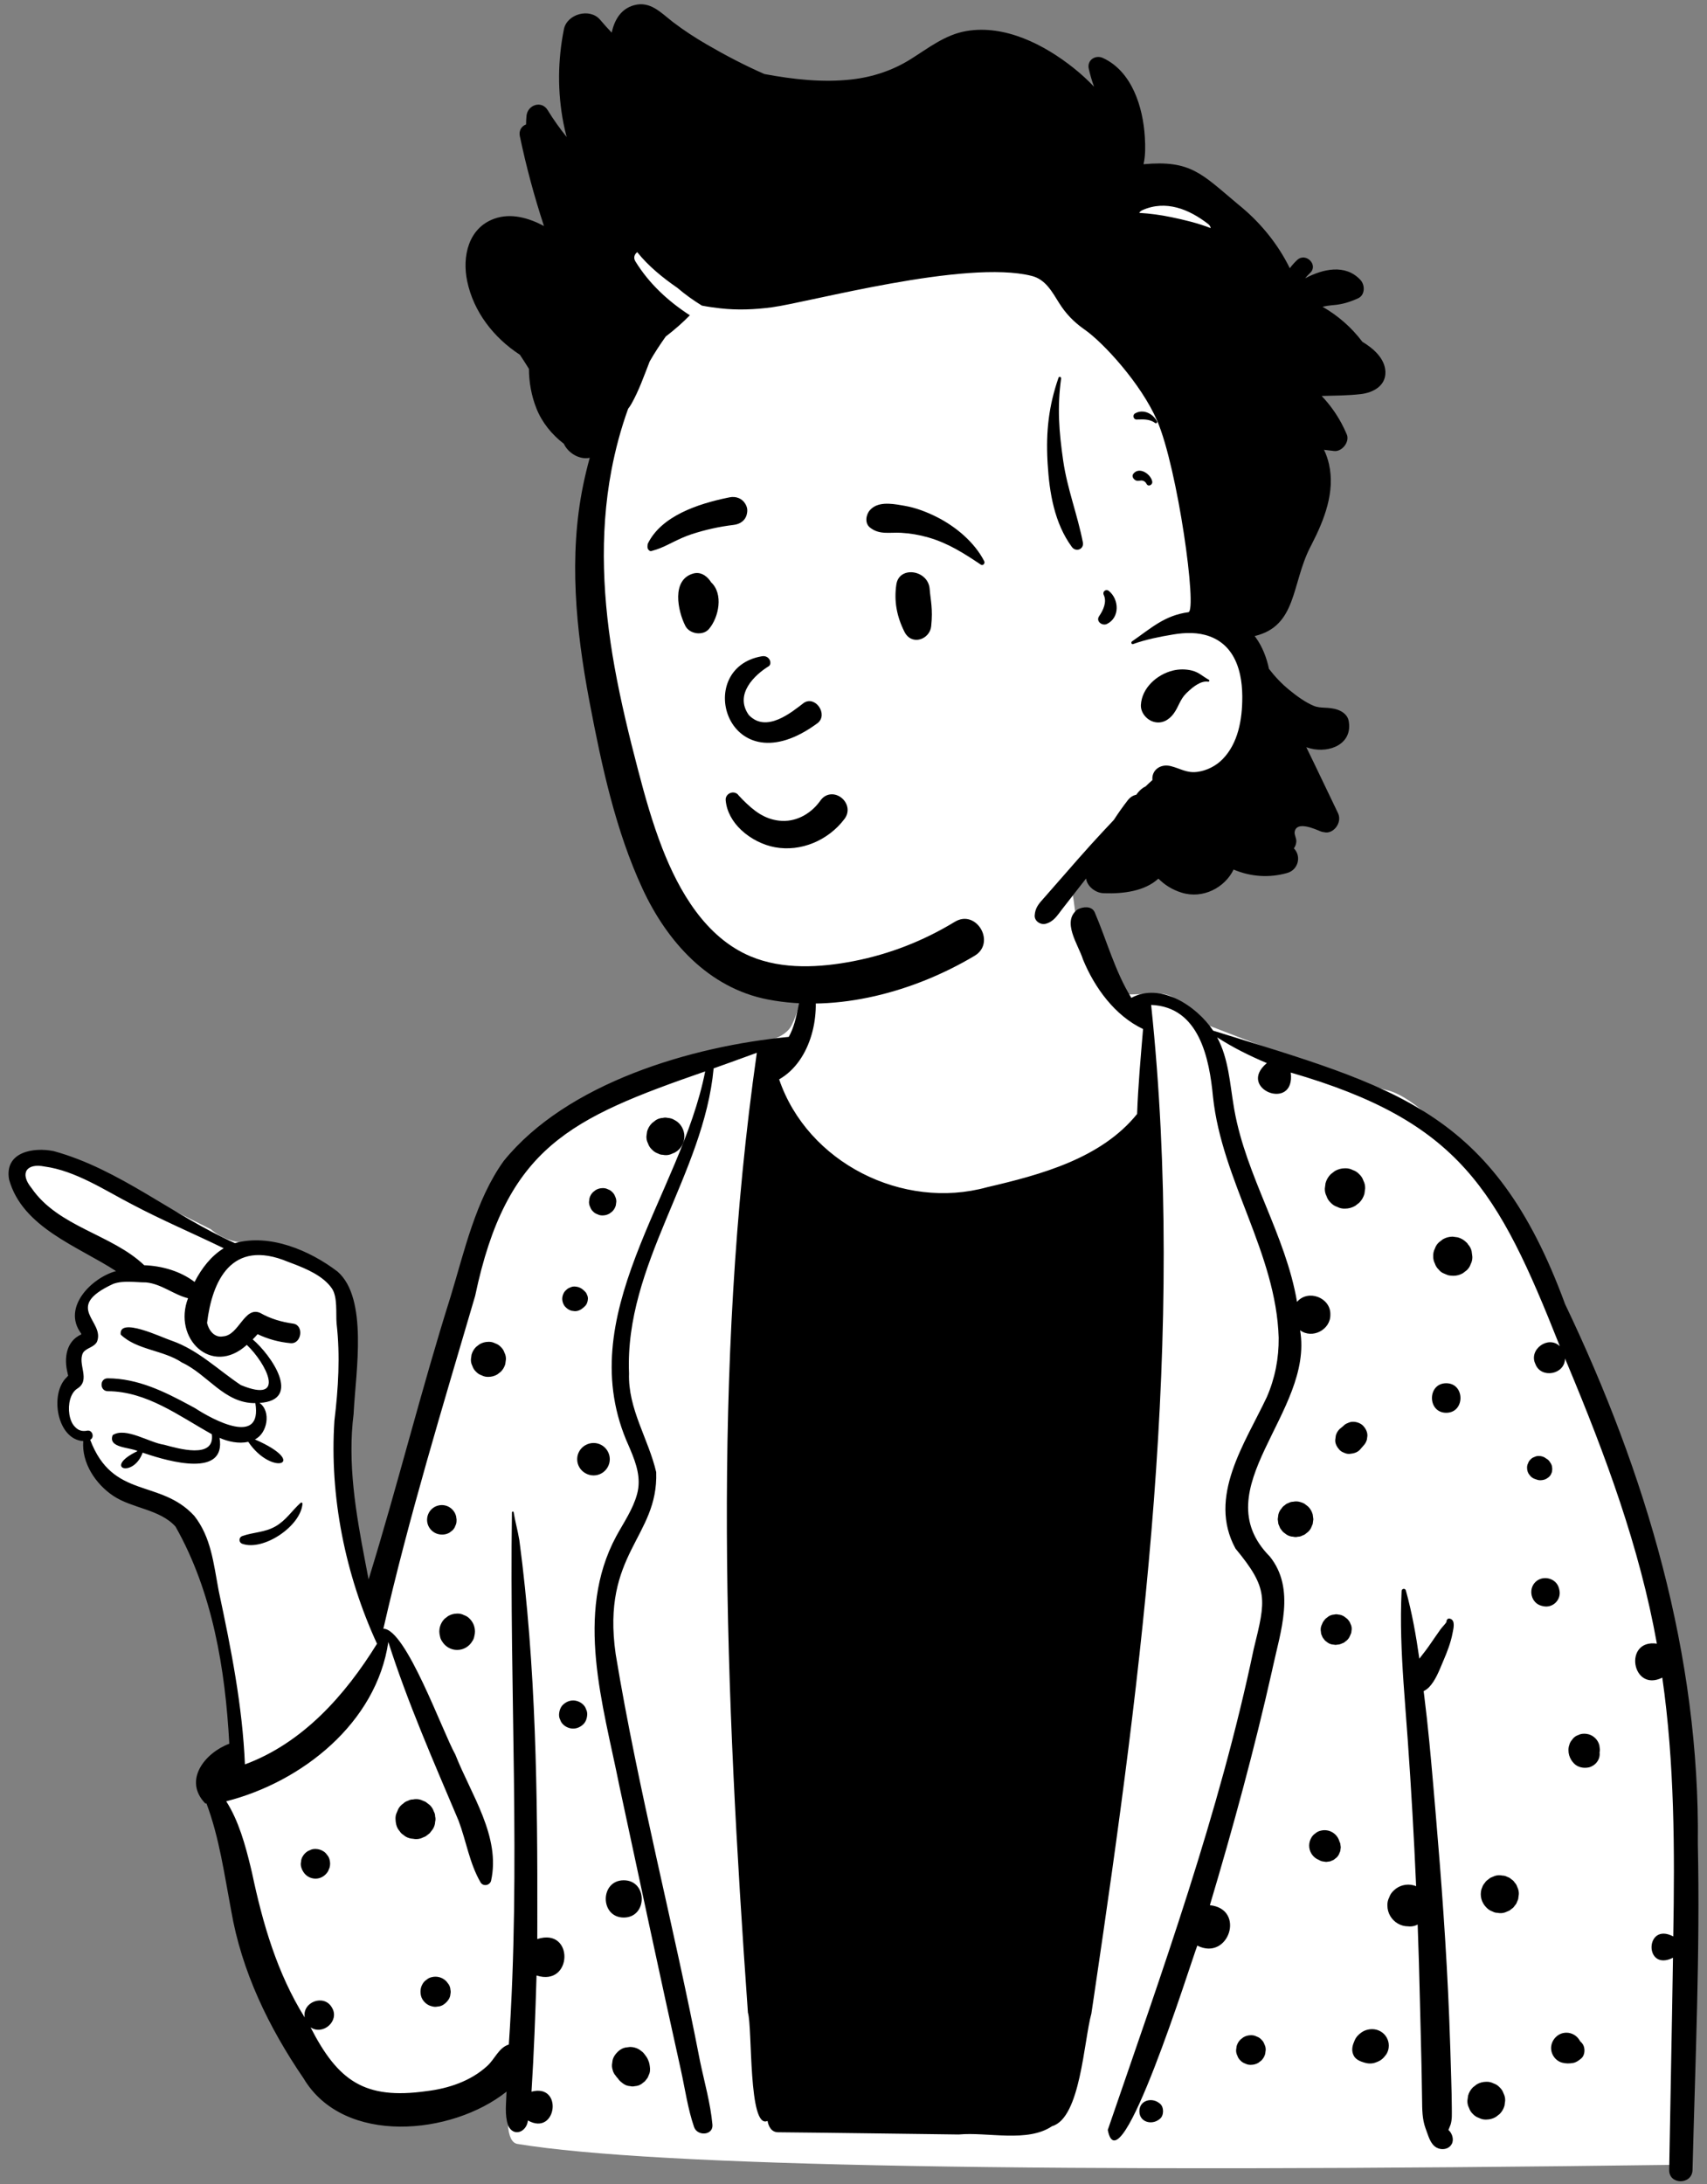 <svg width="197" height="252" viewBox="0 0 197 252" fill="none" xmlns="http://www.w3.org/2000/svg">
<rect x="0" y="0" width="197" height="252" fill="#808080" stroke="none"/>
<path fill-rule="evenodd" clip-rule="evenodd" d="M109.413 95.829C103.259 96.133 93.676 98.773 93.197 100.46C92.448 103.094 94.056 112.97 91.367 118.289C90.221 120.557 85.868 120.354 84.182 121.092C78.539 123.563 61.834 128.249 58.389 134.15C57.009 136.514 48.529 165.847 44.023 180.812C43.515 182.499 42.941 184.06 42.318 185.505L42.088 184.382C40.251 175.337 39.333 169.862 39.333 167.955C39.333 164.977 41.708 152.41 39.333 149.214C36.981 146.051 31.315 143.464 28.766 143.412L28.689 143.411C27.015 143.411 25.563 142.888 24.332 141.841L22.527 140.933C13.346 136.324 7.982 133.796 6.435 133.349C3.966 132.635 -0.235 134.156 1.866 136.439C3.266 137.961 6.785 140.654 12.423 144.518L14.548 146.208L14.291 146.342C11.544 147.789 9.929 149.007 9.445 149.995C8.947 151.014 9.186 152.22 10.163 153.612L10.015 153.756C8.78 154.969 8.162 155.782 8.162 156.196V158.219C6.934 160.019 6.627 161.52 7.241 162.722C7.855 163.924 8.829 164.966 10.163 165.847C11.145 168.433 12.316 170.274 13.674 171.369C15.032 172.464 17.378 173.376 20.714 174.104L23.733 181.324L26.178 191.468L27.411 202.786L27.053 203.045C25.394 204.254 24.332 205.15 24.332 206.075C24.332 207.518 31.024 241.435 41.436 242.953C43.688 243.281 55.366 241.671 59.201 238.551L59.144 238.888C58.242 244.339 58.433 247.17 59.717 247.38C75.496 249.968 120.309 250.768 194.157 249.779C194.597 210.569 192.61 184.456 188.197 171.439C176.911 138.149 164.468 126.778 160.115 125.804C156.302 124.951 143.079 119.687 139.382 118.289C136.969 117.377 136.452 114.642 133.703 114.642L133.48 114.643C130.821 114.67 128.463 115.146 127.138 113.778C123.662 110.188 124.634 105.218 123.191 100.46C122.397 97.838 116.966 95.456 109.413 95.829Z" fill="white"/>
<path fill-rule="evenodd" clip-rule="evenodd" d="M126.322 105.23C125.961 104.514 125.002 104.607 124.369 104.932C122.471 106.32 124.457 109.01 124.982 110.704C126.332 113.989 128.678 117.2 131.916 118.735C131.648 122.001 131.344 125.26 131.231 128.536C127.092 133.672 120.112 135.547 113.916 136.989C104.185 139.681 93.202 134.166 89.918 124.543C93.656 122.418 94.866 116.855 93.75 112.974C93.653 112.701 93.231 112.581 93.081 112.885C92.057 114.991 92.194 117.561 91.03 119.641C79.861 120.711 65.446 124.927 58.129 133.963C54.886 138.484 53.601 144.364 52.004 149.603C48.596 160.405 45.881 171.425 42.539 182.238L42.145 180.192C41.065 174.556 40.084 168.844 40.813 163.112L40.826 162.838C41.065 158.278 42.491 149.803 38.956 146.724C35.758 144.279 31.125 142.315 27.112 143.442C19.971 140.263 13.807 134.909 6.201 132.824C3.86 132.342 0.493 132.913 1.046 136.089C2.579 141.646 9.001 143.802 13.39 146.667C10.577 147.43 7.146 150.853 9.345 153.838C9.364 153.891 9.381 153.931 9.398 153.963C7.615 154.754 7.365 156.74 7.802 158.444C7.847 158.894 7.965 158.507 7.701 158.915C5.689 160.813 6.578 166.104 9.609 166.283C9.41 168.789 11.02 171.224 13.059 172.592C15.256 174.065 18.433 174.128 20.253 176.144C24.524 183.679 25.997 192.573 26.463 201.201C23.647 202.255 21.121 205.408 23.679 208.082C23.73 208.088 23.78 208.094 23.831 208.098C25.314 212.057 25.887 216.277 26.671 220.412C27.878 227.466 31.022 233.944 35.037 239.82C39.68 247.6 52.166 246.366 58.456 241.346C58.431 242.663 58.214 243.972 58.636 245.245C59.258 246.619 60.775 246.025 60.926 244.673C64.251 246.543 65.034 240.368 61.338 241.348C61.622 236.884 61.787 232.414 61.921 227.942C66.105 229.297 66.286 222.352 62.005 223.74L62.01 221.82C62.042 207.097 61.879 192.324 59.937 177.717C59.757 176.624 59.453 175.567 59.276 174.481C59.257 174.369 59.081 174.401 59.081 174.508C58.78 194.959 60.116 215.453 58.722 235.91C57.562 236.264 57.099 237.596 56.24 238.372C54.332 240.134 51.734 240.992 49.194 241.291C42.081 242.288 39.01 240.115 35.842 233.93C37.271 234.885 39.201 233.198 38.33 231.686L38.303 231.641C37.399 230.039 34.845 230.999 35.168 232.793C31.983 227.691 30.316 221.937 29.085 216.1L28.919 215.403C28.32 212.925 27.544 210.085 26.107 207.843C34.87 205.608 43.443 198.8 44.815 189.46C47.04 196.454 50.054 203.29 52.927 210.091C53.814 212.456 54.184 214.999 55.456 217.193C55.752 217.7 56.502 217.569 56.669 217.034C57.813 211.918 54.347 207.052 52.547 202.447C51.078 199.844 46.859 187.958 44.244 187.929C47.183 175.044 51.103 162.255 54.835 149.529C58.445 132.347 65.801 129.034 81.383 123.624C78.573 137.953 65.74 151.822 72.569 166.851L72.735 167.241C73.433 168.898 74.013 170.568 73.526 172.387C73.052 174.151 71.975 175.684 71.113 177.271C66.294 186.237 69.611 196.707 71.474 206.044C73.828 216.994 76.153 227.953 78.586 238.886C79.065 241.067 79.376 243.314 80.1 245.427C80.474 246.518 82.34 246.414 82.219 245.142C81.989 242.673 81.296 240.266 80.789 237.842C77.76 222.147 73.661 206.637 71.055 190.873C69.378 179.204 75.978 177.411 75.732 169.872C74.835 166.015 72.46 162.574 72.596 158.465C72.069 145.886 81.227 135.509 82.358 123.275L84.355 122.562C85.353 122.205 86.349 121.845 87.343 121.476C82.113 158.066 83.701 195.455 86.315 232.226C86.85 233.923 86.341 245.775 88.581 244.723C88.694 245.386 89.045 246.037 89.81 246.033C96.755 246.097 103.701 246.207 110.645 246.29C113.986 245.982 118.577 247.258 121.418 245.33C124.699 244.393 125.076 235.506 125.953 232.338L126.295 230.034C131.869 192.391 136.857 153.971 132.85 115.955C138.425 116.169 139.576 122.188 139.989 126.57C141.023 136.242 147.269 144.571 147.569 154.354C147.594 156.728 147.147 159.027 146.198 161.206C143.682 166.545 139.33 172.718 142.583 178.681C146.429 183.323 146.096 184.545 144.685 190.281C140.714 209.246 134.118 227.478 127.845 245.764C129.208 252.871 137.407 226.487 138.178 224.497C141.808 226.323 143.79 220.264 139.627 219.833C142.301 210.879 144.762 201.859 146.811 192.74L146.865 192.483C147.77 188.269 149.55 183.335 146.544 179.598C138.793 171.757 151.664 162.993 150.041 153.494C151.443 154.534 153.565 153.44 153.533 151.693C153.597 149.727 150.956 148.72 149.686 150.22C148.379 142.513 143.834 135.786 142.459 128.102L142.397 127.741C141.931 125.025 141.8 122.168 140.466 119.693C142.281 120.872 144.214 121.825 146.202 122.666C142.648 125.637 149.531 128.347 148.961 123.759C168.455 129.401 172.861 137.269 180.018 155.337C178.681 154.038 176.391 155.719 177.191 157.376C177.829 159.122 180.614 158.612 180.613 156.751L180.94 157.529C185.28 167.91 189.23 178.544 191.215 189.654C187.321 189.104 188.312 195.33 191.84 193.574C193.256 203.455 193.279 213.476 193.106 223.436C189.821 221.713 189.722 227.568 193.074 225.898C192.951 234.061 192.772 242.223 192.637 250.385C192.609 252.123 195.288 252.114 195.33 250.385C195.643 237.844 196.213 225.279 195.942 212.734C196.197 190.959 189.94 169.972 180.617 150.466C172.367 128.007 160.972 125.453 140.008 118.923C138.073 116.049 133.938 113.332 130.564 115.136C128.677 112.088 127.719 108.478 126.322 105.23ZM162.242 183.506C162.164 183.229 161.768 183.298 161.756 183.571C161.58 187.094 161.737 190.641 161.978 194.179C162.124 196.339 162.303 198.497 162.455 200.642C162.859 206.302 163.184 211.968 163.431 217.639C163.345 217.603 163.256 217.571 163.163 217.546C162.736 217.429 162.309 217.429 161.883 217.546C161.502 217.652 161.169 217.838 160.883 218.106L160.822 218.165C160.587 218.382 160.421 218.641 160.323 218.939C160.185 219.204 160.115 219.487 160.115 219.79L160.117 219.866C160.118 220.302 160.226 220.705 160.446 221.082C160.659 221.443 160.947 221.73 161.308 221.946C161.684 222.164 162.088 222.272 162.523 222.273C162.569 222.278 162.616 222.282 162.662 222.284C162.986 222.297 163.287 222.229 163.567 222.083L163.609 222.071C163.714 224.947 163.801 227.826 163.864 230.704C163.921 233.213 163.997 235.722 164.048 238.23L164.072 239.485L164.118 242.259C164.133 243.399 164.125 244.492 164.513 245.567L164.559 245.691C164.838 246.41 165.056 247.41 165.802 247.809C166.397 248.128 167.2 248.01 167.542 247.388C167.83 246.868 167.581 246.12 167.156 245.769C167.164 245.746 167.177 245.725 167.187 245.702C167.253 245.511 167.352 245.332 167.411 245.14C167.598 244.531 167.547 243.882 167.549 243.25C167.549 242.134 167.511 241.018 167.481 239.904C167.416 237.533 167.34 235.164 167.247 232.795C166.933 224.847 166.342 216.899 165.664 208.974L165.435 206.299C165.128 202.741 164.811 199.18 164.363 195.641C164.342 195.472 164.321 195.303 164.297 195.134C164.538 195.014 164.762 194.847 164.94 194.661C165.652 193.913 166.083 192.795 166.488 191.832L166.581 191.613C167.021 190.586 167.426 189.546 167.635 188.443L167.655 188.341C167.751 187.872 167.939 187.039 167.441 186.811C167.181 186.693 167.017 186.777 166.932 187.037C166.921 187.071 166.93 187.109 166.949 187.139C166.744 187.454 166.423 187.748 166.22 188.039L165.526 189.032L165.183 189.531C164.747 190.172 164.283 190.785 163.803 191.389C163.425 188.735 162.962 186.091 162.242 183.506ZM133.775 242.661C132.907 241.98 131.493 242.35 131.493 243.605C131.493 244.867 132.909 245.231 133.775 244.55L133.818 244.518L133.859 244.484C134.331 244.116 134.347 243.156 133.895 242.756L133.859 242.726C133.832 242.703 133.805 242.682 133.775 242.661ZM171.601 240.207L171.527 240.209C171.134 240.209 170.768 240.308 170.428 240.507C170.28 240.619 170.134 240.733 169.987 240.847C169.716 241.118 169.53 241.439 169.427 241.809L169.348 242.388C169.338 242.688 169.399 242.967 169.537 243.227C169.625 243.497 169.775 243.732 169.987 243.929C170.185 244.142 170.418 244.292 170.688 244.379C170.926 244.505 171.18 244.569 171.452 244.569L171.527 244.567C171.922 244.567 172.287 244.468 172.627 244.269C172.775 244.157 172.921 244.043 173.069 243.929C173.337 243.658 173.525 243.337 173.629 242.967C173.654 242.775 173.679 242.58 173.707 242.388C173.717 242.088 173.654 241.809 173.519 241.549C173.43 241.278 173.28 241.044 173.069 240.847C172.87 240.634 172.638 240.483 172.368 240.397C172.129 240.271 171.873 240.207 171.601 240.207ZM72.704 236.189L72.15 236.263C71.62 236.383 71.193 236.774 70.908 237.22C70.756 237.459 70.674 237.717 70.661 237.994C70.6 238.269 70.612 238.546 70.699 238.822C70.762 239.093 70.887 239.329 71.071 239.53C71.134 239.63 71.208 239.721 71.293 239.801C71.466 240.091 71.728 240.281 71.998 240.475C72.226 240.621 72.474 240.699 72.74 240.712C72.915 240.758 73.093 240.758 73.27 240.712C73.534 240.699 73.781 240.621 74.01 240.475C74.145 240.372 74.28 240.266 74.413 240.162C74.531 240.025 74.641 239.883 74.745 239.735C74.814 239.573 74.882 239.412 74.95 239.251C75.074 238.864 75.013 238.522 74.945 238.136C74.935 238.07 74.918 238.011 74.895 237.947L74.849 237.824C74.727 237.503 74.662 237.394 74.447 237.115L74.365 237.005C74.324 236.95 74.282 236.896 74.233 236.848C74.098 236.709 73.906 236.592 73.754 236.472C73.429 236.284 73.078 236.191 72.704 236.189ZM144.433 234.836H144.362C144.056 234.838 143.768 234.915 143.502 235.069L143.156 235.337C142.945 235.551 142.799 235.8 142.716 236.09C142.697 236.242 142.676 236.394 142.655 236.544C142.647 236.779 142.695 236.998 142.803 237.203C142.87 237.415 142.989 237.596 143.156 237.753C143.31 237.918 143.494 238.036 143.705 238.106C143.889 238.202 144.088 238.253 144.299 238.253L144.362 238.252C144.671 238.252 144.958 238.174 145.224 238.019L145.571 237.753C145.782 237.54 145.928 237.288 146.01 236.998C146.029 236.846 146.05 236.696 146.071 236.544C146.08 236.309 146.031 236.09 145.923 235.887C145.854 235.675 145.738 235.492 145.571 235.337C145.416 235.17 145.233 235.052 145.021 234.984C144.837 234.887 144.642 234.838 144.433 234.836ZM158.375 234.137C157.934 234.133 157.486 234.257 157.125 234.513C156.774 234.762 156.508 235.031 156.337 235.434C156.29 235.545 156.244 235.652 156.203 235.762C156.022 236.246 155.988 236.732 156.239 237.206C156.482 237.664 157.006 237.865 157.476 238.002C157.872 238.121 158.322 238.14 158.718 237.998C158.914 237.928 159.106 237.854 159.284 237.747C159.615 237.542 159.795 237.298 160.017 236.998C160.19 236.703 160.277 236.381 160.277 236.039C160.277 235.694 160.19 235.375 160.017 235.077C159.677 234.496 159.047 234.141 158.375 234.137ZM180.77 234.545C180.212 234.545 179.722 234.803 179.386 235.238C179.046 235.68 178.921 236.229 179.071 236.777C179.23 237.356 179.709 237.863 180.303 238.009C180.742 238.116 181.101 238.112 181.539 238.038C181.909 237.975 182.191 237.755 182.475 237.527C182.798 237.262 182.897 236.781 182.844 236.392C182.794 236.003 182.614 235.749 182.341 235.519L182.34 235.513L182.441 235.591C182.403 235.557 182.365 235.521 182.327 235.485C182.314 235.464 182.304 235.441 182.293 235.418C182.137 235.151 181.925 234.942 181.661 234.786C181.385 234.625 181.089 234.545 180.77 234.545ZM50.715 228.143C50.409 228.061 50.101 228.061 49.794 228.143C49.568 228.196 49.372 228.299 49.205 228.453C49.035 228.564 48.897 228.705 48.793 228.88L48.759 228.94C48.518 229.35 48.48 229.819 48.584 230.275C48.712 230.84 49.232 231.353 49.794 231.486L49.813 231.49L49.832 231.495C50.06 231.567 50.291 231.577 50.519 231.525C50.749 231.514 50.963 231.446 51.159 231.32C51.408 231.159 51.617 230.952 51.778 230.702C51.905 230.504 51.972 230.29 51.983 230.06C52.023 229.908 52.023 229.756 51.983 229.603C51.972 229.373 51.905 229.159 51.778 228.961L51.508 228.612L51.48 228.589C51.264 228.373 51.009 228.225 50.715 228.143ZM71.986 216.958C69.216 216.958 69.22 221.257 71.986 221.257C74.755 221.257 74.751 216.958 71.986 216.958ZM173.39 216.415C173.099 216.35 172.807 216.362 172.518 216.453C172.342 216.527 172.169 216.601 171.996 216.673L171.552 217.016C171.47 217.085 171.43 217.161 171.354 217.26L171.258 217.385C171.121 217.569 171.118 217.608 170.967 218C170.866 218.376 170.866 218.752 170.967 219.129C171.016 219.311 171.089 219.482 171.185 219.64C171.271 219.792 171.375 219.926 171.493 220.049L171.552 220.109C171.751 220.323 171.985 220.473 172.256 220.562C172.427 220.661 172.611 220.71 172.807 220.71C173.099 220.775 173.39 220.763 173.68 220.671C173.855 220.598 174.028 220.524 174.202 220.452L174.645 220.109L174.987 219.666L175.096 219.405L175.207 219.144L175.285 218.562C175.296 218.26 175.235 217.981 175.097 217.719C175.045 217.535 174.951 217.372 174.816 217.237C174.719 217.072 174.588 216.941 174.423 216.844C174.288 216.709 174.125 216.616 173.942 216.563C173.77 216.464 173.587 216.415 173.39 216.415ZM36.4 213.344C36.17 213.336 35.954 213.384 35.756 213.49C35.686 213.513 35.618 213.543 35.553 213.577C35.297 213.727 35.094 213.929 34.944 214.183C34.822 214.378 34.754 214.587 34.744 214.813C34.698 215.017 34.702 215.222 34.757 215.426L34.775 215.487C34.822 215.654 34.891 215.808 34.984 215.95C34.993 215.967 35.003 215.984 35.016 215.999C35.158 216.223 35.346 216.406 35.578 216.544C35.836 216.692 36.113 216.768 36.413 216.77C37.01 216.77 37.526 216.447 37.841 215.95C37.885 215.88 37.91 215.791 37.942 215.72C37.97 215.652 38.014 215.566 38.037 215.487C38.117 215.187 38.117 214.887 38.037 214.587C37.985 214.367 37.885 214.175 37.735 214.012C37.615 213.828 37.456 213.682 37.26 213.577C37.016 213.434 36.754 213.359 36.476 213.346L36.4 213.344ZM153.341 211.241C153.049 211.161 152.758 211.155 152.467 211.223L152.394 211.241C152.162 211.296 151.961 211.402 151.788 211.558C151.596 211.685 151.442 211.852 151.33 212.059C151.169 212.336 151.089 212.636 151.087 212.957C151.089 213.279 151.169 213.579 151.33 213.855C151.488 214.124 151.702 214.335 151.97 214.494L152.202 214.606C152.396 214.728 152.604 214.794 152.828 214.804C152.977 214.845 153.128 214.845 153.275 214.804C153.428 214.804 153.569 214.767 153.7 214.69C153.844 214.65 153.966 214.578 154.072 214.473C154.256 214.354 154.399 214.198 154.505 214.001L154.676 213.598L154.735 213.15L154.676 212.704L154.583 212.484C154.499 212.182 154.346 211.92 154.125 211.698C153.903 211.478 153.641 211.326 153.341 211.241ZM48.569 207.676C48.261 207.579 47.954 207.566 47.648 207.633C47.441 207.633 47.247 207.686 47.067 207.792C46.87 207.847 46.701 207.944 46.558 208.088C46.306 208.25 46.11 208.466 45.964 208.734L45.732 209.286C45.592 209.643 45.643 210.17 45.727 210.529C45.797 210.825 45.932 211.083 46.133 211.302C46.234 211.474 46.37 211.609 46.541 211.71C46.736 211.889 46.962 212.015 47.218 212.09L47.289 212.11L47.314 212.116C47.318 212.118 47.322 212.118 47.327 212.118C47.329 212.12 47.333 212.12 47.335 212.12C47.436 212.146 47.54 212.16 47.648 212.165C47.954 212.232 48.261 212.22 48.569 212.123C48.751 212.046 48.934 211.968 49.118 211.89C49.274 211.772 49.429 211.651 49.585 211.531C49.705 211.374 49.826 211.218 49.946 211.064C50.116 210.8 50.206 210.512 50.219 210.205C50.274 210.001 50.274 209.798 50.219 209.593C50.219 209.383 50.166 209.191 50.063 209.011C49.97 208.724 49.811 208.477 49.585 208.268C49.429 208.147 49.274 208.026 49.118 207.908C48.934 207.83 48.751 207.752 48.569 207.676ZM183.315 200.109C182.997 200.023 182.677 200.023 182.358 200.109L181.93 200.289C181.718 200.403 181.551 200.557 181.425 200.754C181.264 200.927 181.156 201.132 181.102 201.367C180.977 201.688 180.991 202.197 181.091 202.525C181.203 202.897 181.376 203.193 181.644 203.472C182.09 203.933 182.775 204.066 183.381 203.926C183.548 203.888 183.706 203.814 183.85 203.723C184.308 203.44 184.617 202.946 184.615 202.398C184.615 202.339 184.61 202.28 184.602 202.221C184.632 202.1 184.642 201.976 184.638 201.844L184.575 201.367L184.571 201.354C184.486 201.052 184.334 200.79 184.112 200.568C183.907 200.365 183.668 200.218 183.395 200.13L183.326 200.109H183.315ZM23.895 152.651C24.472 147.917 26.642 142.825 33.26 145.604L33.752 145.789C35.389 146.409 37.298 147.224 38.294 148.656C38.981 149.643 38.749 151.556 38.844 152.708C39.275 156.453 39.044 160.193 38.594 163.922C38.014 172.663 39.851 181.72 43.509 189.664C39.848 195.59 34.949 201.116 28.266 203.586C27.983 196.849 26.665 190.236 25.262 183.662L25.206 183.376C24.645 180.411 24.364 177.369 22.418 174.904C18.459 170.604 13.015 173.038 10.409 166.131C10.957 165.854 10.655 164.907 9.995 165.089C7.71 165.494 7.339 161.257 8.903 160.236C10.532 159.242 8.892 157.408 9.586 156.085C9.972 155.514 10.807 155.495 11.185 154.838C12.188 152.418 7.17 150.868 13.071 148.14C14.279 147.71 15.629 147.976 16.847 147.972C18.639 148.139 20.063 149.402 21.702 149.799C19.917 154.421 24.42 158.872 28.483 155.181C30.695 157.271 33.168 162.038 27.792 159.816C25.161 158.059 22.896 155.789 19.842 154.707L19.778 154.687C18.644 154.315 13.683 151.904 13.929 153.991C15.787 155.785 18.852 155.764 21.004 157.22C23.988 158.601 25.896 161.945 29.468 161.899C30.291 166.901 24.617 163.858 22.505 162.478L21.919 162.16C18.938 160.55 15.913 159.058 12.438 159.038C11.478 159.031 11.483 160.511 12.438 160.523C16.967 160.552 20.654 163.384 24.448 165.49C24.822 168.41 20.548 167.132 18.926 166.701C17.225 166.462 14.494 164.622 13.006 165.594C12.424 167.09 14.985 166.979 15.877 167.433C11.806 169.389 15.373 170.621 16.464 167.614L16.784 167.723C19.511 168.64 26.122 170.527 25.335 165.907C26.333 166.348 27.55 166.612 28.652 166.367C31.402 170.436 35.788 168.861 29.413 166.088C30.85 165.42 31.329 162.839 29.949 161.878C34.968 161.572 31.242 156.305 29.165 154.549C29.361 154.351 29.551 154.149 29.728 153.944C30.926 154.515 32.185 154.861 33.531 154.984C34.819 155.1 35.106 152.906 33.835 152.727C32.472 152.534 31.217 152.171 30.017 151.486C28.199 150.7 27.578 154.076 25.758 154.196C24.765 154.392 24.093 153.521 23.895 152.651ZM66.144 196.208C65.704 196.208 65.314 196.392 64.995 196.683C64.676 196.975 64.538 197.413 64.519 197.831C64.511 198.055 64.557 198.264 64.659 198.459C64.724 198.659 64.836 198.833 64.995 198.981C65.29 199.274 65.728 199.456 66.144 199.456C66.583 199.456 66.974 199.272 67.293 198.981C67.612 198.687 67.75 198.252 67.769 197.831C67.777 197.609 67.73 197.4 67.629 197.205C67.57 197.025 67.474 196.864 67.339 196.728L67.293 196.683C66.997 196.387 66.56 196.208 66.144 196.208ZM52.829 186.184L52.758 186.185C52.386 186.188 52.042 186.281 51.721 186.467C51.581 186.574 51.442 186.68 51.304 186.788C51.049 187.046 50.874 187.348 50.776 187.697C50.677 188.06 50.677 188.426 50.776 188.789C50.81 188.999 50.888 189.202 51.011 189.377C51.193 189.679 51.433 189.922 51.738 190.102C52.053 190.286 52.393 190.377 52.758 190.379C53.123 190.377 53.464 190.286 53.779 190.102C54.083 189.922 54.324 189.679 54.503 189.377C54.628 189.202 54.706 188.999 54.74 188.789C54.839 188.426 54.839 188.06 54.74 187.697C54.65 187.373 54.492 187.089 54.265 186.844L54.212 186.788C54.026 186.587 53.806 186.446 53.55 186.363C53.326 186.245 53.085 186.185 52.829 186.184ZM154.448 186.297C154.292 186.255 154.138 186.255 153.981 186.297C153.749 186.308 153.531 186.378 153.33 186.505C153.212 186.598 153.094 186.689 152.976 186.78L152.872 186.903C152.652 187.172 152.646 187.218 152.477 187.627C152.407 187.855 152.397 188.084 152.447 188.312C152.447 188.466 152.487 188.61 152.564 188.743C152.606 188.889 152.678 189.016 152.785 189.121C152.862 189.25 152.963 189.354 153.092 189.43C153.257 189.58 153.451 189.683 153.675 189.736L154.129 189.797C154.188 189.789 154.249 189.781 154.309 189.774C154.38 189.772 154.449 189.764 154.517 189.751L154.586 189.736L154.648 189.719C154.731 189.695 154.811 189.663 154.89 189.622C155.038 189.58 155.166 189.506 155.276 189.396C155.466 189.273 155.618 189.108 155.728 188.904L155.758 188.836C155.798 188.764 155.832 188.69 155.857 188.61C155.929 188.483 155.965 188.348 155.967 188.202C156.009 188.008 156.006 187.816 155.956 187.623L155.938 187.559L155.775 187.172C155.69 187.042 155.602 186.908 155.488 186.8C155.419 186.74 155.251 186.609 155.157 186.543L155.099 186.505C154.898 186.378 154.68 186.308 154.448 186.297ZM179.918 183.275C179.614 182.077 178.042 181.699 177.187 182.555C176.331 183.411 176.709 184.983 177.907 185.287L178.044 185.321C179.202 185.615 180.246 184.569 179.952 183.411L179.918 183.275ZM34.91 173.5C34.919 173.382 34.767 173.34 34.69 173.41C33.672 174.323 33.024 175.417 31.788 176.125C30.545 176.836 29.265 176.778 27.97 177.237C27.531 177.393 27.529 177.981 27.97 178.135C30.421 178.991 34.724 176.089 34.91 173.5ZM150.062 173.314C149.789 173.23 149.515 173.217 149.242 173.278C149.056 173.278 148.883 173.325 148.725 173.418C148.549 173.467 148.399 173.555 148.27 173.682C148.116 173.773 147.994 173.898 147.901 174.052C147.719 174.251 147.596 174.483 147.533 174.749L147.461 175.297L147.533 175.844C147.603 176.007 147.673 176.172 147.74 176.335L147.929 176.59C148.082 176.795 148.106 176.797 148.478 177.072C148.714 177.222 148.97 177.305 149.242 177.315C149.424 177.366 149.606 177.366 149.789 177.315C149.973 177.315 150.147 177.269 150.307 177.176C150.48 177.127 150.632 177.038 150.761 176.912C150.985 176.766 151.16 176.573 151.289 176.335C151.359 176.172 151.429 176.007 151.496 175.844L151.57 175.297L151.496 174.749L151.492 174.733C151.395 174.39 151.222 174.092 150.973 173.84L150.563 173.523C150.402 173.42 150.235 173.367 150.062 173.314ZM51.44 173.724C50.855 173.564 50.212 173.733 49.783 174.162C49.354 174.591 49.185 175.231 49.346 175.817C49.504 176.387 49.963 176.85 50.535 177.005C50.706 177.051 50.88 177.076 51.055 177.068C51.349 177.066 51.623 176.992 51.879 176.844L52.209 176.588C52.369 176.44 52.481 176.265 52.547 176.062C52.65 175.868 52.697 175.658 52.688 175.432L52.69 175.392C52.697 175.312 52.686 175.231 52.661 175.153C52.661 175.071 52.648 174.99 52.627 174.912C52.473 174.342 52.008 173.881 51.44 173.724ZM177.601 168.001C177.413 167.995 177.237 168.033 177.075 168.119C176.904 168.174 176.758 168.267 176.635 168.403C176.5 168.525 176.407 168.673 176.352 168.842C176.266 169.005 176.227 169.181 176.234 169.368C176.234 169.616 176.297 169.846 176.42 170.057C176.492 170.151 176.563 170.243 176.635 170.334C176.804 170.505 177.005 170.622 177.237 170.687L177.373 170.734C177.571 170.806 177.766 170.81 177.973 170.783C178.19 170.753 178.391 170.694 178.568 170.558C178.742 170.457 178.879 170.319 178.98 170.146L179.097 169.871C179.122 169.779 179.132 169.639 179.139 169.542C179.139 169.527 179.139 169.514 179.141 169.499C179.141 169.417 179.116 169.216 179.095 169.134C179.048 168.961 178.953 168.796 178.845 168.656C178.752 168.511 178.625 168.396 178.469 168.312L178.455 168.301L178.439 168.291C178.391 168.257 178.34 168.223 178.289 168.187C178.078 168.064 177.848 168.001 177.601 168.001ZM68.504 166.5C68.166 166.5 67.851 166.587 67.56 166.756C67.549 166.76 67.539 166.765 67.53 166.769C67.251 166.934 67.03 167.156 66.865 167.435C66.695 167.724 66.611 168.037 66.611 168.371C66.611 168.707 66.695 169.018 66.865 169.307C67.03 169.586 67.251 169.808 67.53 169.973C67.539 169.979 67.549 169.983 67.56 169.988C67.851 170.157 68.166 170.241 68.504 170.243C68.84 170.241 69.155 170.157 69.446 169.988C70.017 169.654 70.374 169.03 70.374 168.371C70.374 167.711 70.017 167.088 69.446 166.756C69.155 166.587 68.84 166.5 68.504 166.5ZM156.24 164.056L156.182 164.055C155.958 164.047 155.749 164.093 155.557 164.197C155.356 164.262 155.181 164.374 155.033 164.533L154.725 164.791L154.635 164.863C154.62 164.875 154.606 164.888 154.592 164.901C154.384 165.11 154.243 165.355 154.163 165.638C154.137 165.801 154.116 165.961 154.099 166.124C154.053 166.547 154.302 166.98 154.577 167.28C154.725 167.439 154.9 167.551 155.103 167.618C155.297 167.72 155.508 167.766 155.733 167.758C156.191 167.718 156.626 167.621 156.956 167.265C156.994 167.223 157.03 167.179 157.068 167.134L157.332 166.83C157.532 166.627 157.672 166.388 157.748 166.114C157.769 165.968 157.788 165.824 157.807 165.68C157.826 165.247 157.615 164.841 157.332 164.533C157.07 164.247 156.626 164.072 156.24 164.056ZM166.904 159.606C164.707 159.606 164.711 163.015 166.904 163.015C169.099 163.015 169.095 159.606 166.904 159.606ZM56.436 154.826L56.367 154.828C56.003 154.83 55.663 154.921 55.348 155.104L54.939 155.419C54.689 155.673 54.516 155.969 54.419 156.311C54.396 156.491 54.372 156.671 54.347 156.848C54.336 157.127 54.396 157.387 54.522 157.628C54.603 157.877 54.742 158.095 54.939 158.279C55.122 158.475 55.338 158.615 55.589 158.695C55.83 158.822 56.09 158.881 56.367 158.871C56.732 158.868 57.072 158.778 57.387 158.594C57.524 158.488 57.66 158.382 57.797 158.279C58.027 158.045 58.192 157.775 58.291 157.465L58.314 157.387L58.388 156.848C58.399 156.571 58.34 156.311 58.213 156.07C58.133 155.819 57.993 155.603 57.797 155.419C57.613 155.223 57.395 155.083 57.146 155.003C56.926 154.887 56.689 154.827 56.436 154.826ZM66.332 148.445C66.136 148.438 65.954 148.478 65.783 148.567C65.608 148.624 65.455 148.724 65.327 148.861C65.054 149.079 64.887 149.514 64.887 149.867C64.887 150.22 65.054 150.656 65.327 150.873C65.504 151.048 65.713 151.171 65.954 151.239L66.332 151.29C66.7 151.307 67.074 151.114 67.336 150.873C67.389 150.825 67.439 150.776 67.492 150.729C67.731 150.51 67.834 150.182 67.849 149.867C67.855 149.7 67.819 149.544 67.744 149.398C67.695 149.246 67.61 149.117 67.492 149.005C67.439 148.958 67.389 148.91 67.336 148.861C67.05 148.597 66.717 148.464 66.332 148.445ZM3.632 137.076C2.244 135.385 3.052 134.181 5.138 134.599C8.732 135.085 12.114 137.357 15.279 138.987C18.734 140.812 22.294 142.317 25.818 144.032C24.364 144.925 23.282 146.323 22.456 147.919C20.807 146.666 18.7 146.067 16.642 145.989C12.909 142.412 6.727 141.593 3.632 137.076ZM167.643 142.692C167.267 142.694 166.914 142.782 166.584 142.959L166.513 142.998L166.061 143.349C165.841 143.552 165.687 143.793 165.596 144.07C165.457 144.336 165.394 144.626 165.404 144.934C165.394 145.243 165.457 145.53 165.596 145.797C165.687 146.076 165.841 146.314 166.061 146.517C166.186 146.68 166.346 146.807 166.539 146.9C166.718 146.974 166.896 147.05 167.075 147.126C167.276 147.189 167.508 147.198 167.726 147.208C168.121 147.206 168.488 147.107 168.831 146.908L169.275 146.566C169.488 146.367 169.64 146.133 169.729 145.86C169.855 145.62 169.918 145.364 169.918 145.09L169.917 145.015C169.917 144.998 169.917 144.979 169.914 144.96C169.889 144.761 169.862 144.562 169.835 144.364C169.765 144.072 169.632 143.816 169.433 143.601C169.382 143.499 169.315 143.417 169.228 143.349C168.949 143.07 168.62 142.88 168.239 142.772C168.041 142.747 167.842 142.719 167.643 142.692ZM69.616 137.092L69.552 137.093C69.267 137.093 69.003 137.165 68.757 137.307C68.65 137.389 68.544 137.471 68.438 137.554C68.242 137.75 68.107 137.983 68.033 138.249L67.976 138.667C67.969 138.885 68.014 139.086 68.113 139.274C68.176 139.469 68.284 139.638 68.438 139.782C68.58 139.936 68.749 140.044 68.945 140.107C69.131 140.206 69.334 140.251 69.552 140.242C69.835 140.242 70.101 140.17 70.346 140.027C70.452 139.946 70.56 139.864 70.665 139.782C70.843 139.601 70.972 139.391 71.049 139.152L71.069 139.086L71.126 138.667C71.134 138.45 71.09 138.249 70.991 138.061C70.927 137.865 70.817 137.696 70.665 137.554C70.522 137.399 70.352 137.292 70.158 137.228C69.989 137.139 69.808 137.094 69.616 137.092ZM155.295 134.803L155.221 134.804C154.801 134.806 154.41 134.912 154.047 135.123C153.89 135.244 153.734 135.364 153.577 135.487C153.288 135.776 153.089 136.119 152.977 136.514L152.895 137.131C152.882 137.452 152.95 137.75 153.096 138.027C153.189 138.317 153.349 138.566 153.577 138.778C153.786 139.004 154.036 139.164 154.325 139.258C154.602 139.403 154.9 139.471 155.221 139.458C155.642 139.458 156.032 139.352 156.396 139.141C156.552 139.021 156.708 138.898 156.867 138.778C157.154 138.486 157.353 138.143 157.465 137.75L157.547 137.131C157.56 136.812 157.492 136.512 157.347 136.235C157.254 135.948 157.093 135.696 156.867 135.487C156.655 135.259 156.406 135.098 156.117 135.005C155.861 134.87 155.588 134.804 155.295 134.803ZM77.067 128.992C76.874 128.941 76.682 128.941 76.49 128.992C76.203 129.005 75.934 129.091 75.685 129.25L75.248 129.588C75.241 129.594 75.235 129.601 75.229 129.609C74.965 129.875 74.781 130.191 74.68 130.552L74.603 131.12C74.593 131.414 74.654 131.689 74.787 131.943C74.866 132.187 74.998 132.399 75.178 132.582L75.248 132.65C75.444 132.862 75.675 133.012 75.943 133.099C76.112 133.198 76.296 133.247 76.49 133.247C76.777 133.312 77.067 133.3 77.354 133.208C77.525 133.134 77.699 133.063 77.872 132.991L77.927 132.959C78.58 132.602 78.983 131.854 78.983 131.12C78.983 130.387 78.58 129.637 77.927 129.279C77.907 129.271 77.891 129.26 77.872 129.25C77.622 129.091 77.354 129.005 77.067 128.992Z" fill="black"/>
<path fill-rule="evenodd" clip-rule="evenodd" d="M79.094 17.827C90.39 14.51 129.239 17.91 130.199 18.628C131.771 19.935 139.419 24.081 140.608 25.028C151.367 36.435 141.111 53.376 141.9 67.137C141.85 72.018 143.929 76.475 144.885 81.171C145.288 83.632 145.199 86.178 143.917 88.387C141.663 92.335 136.902 93.136 133.03 94.728C131.104 95.557 129.304 96.734 127.654 98.021C116.545 107.853 110.361 114.585 94.151 112.367C94.068 113.141 93.382 113.902 92.533 113.556C90.542 112.745 88.566 111.885 86.559 111.117C86.13 112.151 84.897 112.446 84.062 111.533L84.058 111.539C80.342 108.524 77.978 104.401 76.223 99.987C74.995 97.44 73.989 94.783 73.22 92.047C73.134 91.737 73.145 91.461 73.224 91.222C69.677 78.997 68.365 66.112 69.298 53.419C69.487 50.8 69.982 48.147 69.86 45.517C69.751 43.141 68.727 40.894 67.947 38.681C63.925 29.274 70.074 20.789 79.094 17.827Z" fill="white"/>
<path fill-rule="evenodd" clip-rule="evenodd" d="M77.673 2.553L77.553 2.46C76.25 1.438 75.022 0.098 73.186 0.6C71.68 1.012 70.919 2.259 70.596 3.766C70.137 3.287 69.692 2.79 69.256 2.276C68.073 0.881 65.43 1.604 65.077 3.382C64.363 6.962 64.327 10.605 65.022 14.192C65.128 14.735 65.253 15.276 65.399 15.811C64.606 14.824 63.869 13.795 63.208 12.711C62.492 11.533 60.873 12.117 60.761 13.374C60.732 13.7 60.715 14.029 60.711 14.361C60.206 14.539 59.857 15.059 59.99 15.697C60.725 19.21 61.657 22.674 62.777 26.078C60.977 25.123 58.959 24.557 57.06 25.231C54.043 26.305 53.325 29.598 53.914 32.432C54.656 35.995 56.988 38.977 59.996 40.932C60.353 41.469 60.706 42.01 61.042 42.562C61.049 44.119 61.332 45.673 61.902 47.116C62.544 48.737 63.677 50.139 65.071 51.204C65.561 52.271 66.859 53.051 67.999 52.835L68.058 52.823L68.061 52.825C67.769 53.869 67.518 54.924 67.3 55.98C65.615 64.168 66.468 72.69 68.005 80.831L68.054 81.091C69.434 88.336 71.039 95.839 74.16 102.566C76.982 108.649 81.768 113.998 88.606 115.325C96.651 116.887 105.556 114.412 112.475 110.285C114.983 108.788 112.684 104.845 110.187 106.366C106.583 108.56 102.668 110.092 98.527 110.9C94.657 111.652 90.328 111.908 86.616 110.348C81.446 108.175 78.375 102.868 76.431 97.872C75.286 94.924 74.428 91.88 73.63 88.824C72.601 84.895 71.642 80.941 70.921 76.942C69.58 69.484 69.144 61.737 70.564 54.258C71.016 51.872 71.656 49.471 72.491 47.163C72.622 47 72.746 46.818 72.858 46.62C73.731 45.09 74.333 43.35 74.982 41.695C75.55 40.708 76.171 39.759 76.83 38.831C77.816 38.074 78.754 37.264 79.614 36.38C77.117 34.762 74.913 32.737 73.328 30.157C73.066 29.732 73.232 29.325 73.542 29.096C74.808 30.68 76.447 32.022 78.171 33.211C79.054 33.968 80.005 34.647 81.002 35.261C81.714 35.402 82.434 35.499 83.132 35.579C85.12 35.805 87.119 35.72 89.096 35.456C93.373 34.886 111.457 29.903 119.08 31.84C120.667 32.243 121.416 33.668 122.257 35.006C122.986 36.17 123.914 37.133 125.027 37.926L125.151 38.014C127.327 39.52 131.703 44.288 133.542 48.542C135.916 54.036 138.198 70.498 137.148 70.64C134.401 71.012 132.88 72.457 130.642 74.009C130.494 74.11 130.581 74.385 130.771 74.315C132.248 73.782 133.845 73.467 135.394 73.21C136.794 72.975 138.269 72.933 139.621 73.434C141.696 74.203 142.708 75.942 143.124 77.904C143.287 78.671 143.359 79.472 143.367 80.264L143.368 80.494C143.367 82.993 142.902 85.763 141.088 87.607C140.317 88.391 139.271 88.919 138.176 89.065C136.978 89.226 136.239 88.685 135.138 88.404C133.87 88.08 132.882 88.915 133 90.004C132.732 90.238 132.472 90.485 132.214 90.737L132.212 90.739C132.043 90.815 131.882 90.917 131.737 91.039C131.498 91.242 131.297 91.464 131.137 91.703C130.78 91.773 130.437 91.971 130.156 92.335C129.577 93.081 129.043 93.835 128.546 94.605C127.657 95.549 126.772 96.496 125.899 97.458C124.849 98.614 123.827 99.796 122.798 100.971L122.282 101.558C121.727 102.19 121.173 102.822 120.62 103.456L120.455 103.642C119.898 104.266 119.471 104.726 119.411 105.624C119.369 106.29 120.085 106.742 120.679 106.59C121.594 106.354 122.019 105.635 122.567 104.922L123.396 103.859L124.175 102.858C124.562 102.359 124.953 101.862 125.342 101.366C125.458 102.281 126.425 103.018 127.308 103.059L127.514 103.067C129.588 103.136 132.108 102.843 133.687 101.38C134.396 102.097 135.28 102.661 136.368 102.999C138.84 103.769 141.367 102.406 142.366 100.332C144.303 101.163 146.492 101.33 148.586 100.719C149.793 100.365 150.211 98.859 149.369 97.938L149.331 97.897L149.322 97.886C149.495 97.661 149.591 97.384 149.606 97.083C149.625 96.717 149.359 96.33 149.413 95.988C149.623 94.687 151.745 95.651 152.419 95.933C152.548 95.987 152.669 96.012 152.782 96.016C153.825 96.32 154.958 94.95 154.412 93.818C153.189 91.291 151.995 88.744 150.757 86.22C150.914 86.273 151.074 86.322 151.233 86.362C153.457 86.933 156.155 85.838 155.642 83.156C155.524 82.526 154.953 82.095 154.387 81.9C153.284 81.52 152.456 81.795 151.607 81.44C150.65 81.042 149.65 80.313 148.809 79.626C147.912 78.895 147.136 78.073 146.45 77.181C146.175 75.885 145.7 74.647 144.939 73.582C144.893 73.518 144.846 73.455 144.798 73.393C149.675 72.23 149.036 67.431 151.188 63.179L151.37 62.826C152.831 59.981 154.106 56.774 153.369 53.535C153.238 52.962 153.048 52.415 152.802 51.903C153.193 51.952 153.586 51.996 153.977 52.041C154.875 52.142 155.788 50.984 155.431 50.132C155.243 49.686 155.036 49.255 154.812 48.837C154.19 47.683 153.428 46.634 152.53 45.688C154.038 45.647 155.549 45.647 157.04 45.474C158.45 45.311 159.931 44.54 159.887 42.915C159.844 41.365 158.484 40.192 157.224 39.436C155.984 37.786 154.411 36.414 152.631 35.395C152.983 35.315 153.34 35.257 153.702 35.221L153.884 35.205C154.9 35.124 155.813 34.845 156.734 34.42C157.558 34.04 157.545 32.886 157.007 32.305C155.265 30.421 152.655 31.035 150.625 32.114C150.766 31.935 150.921 31.762 151.09 31.596L151.193 31.498C152.19 30.569 150.693 29.077 149.699 30.003C149.385 30.296 149.103 30.614 148.852 30.951L148.828 30.901C147.515 28.236 145.594 25.85 143.321 23.938L142.786 23.494C138.687 20.069 137.423 18.445 131.971 18.95C132.203 17.959 132.181 16.845 132.128 15.928L132.121 15.805C131.912 12.36 130.642 8.236 127.283 6.689C126.411 6.29 125.422 6.943 125.654 7.943C125.817 8.651 126.015 9.34 126.263 10.009C125.53 9.238 124.744 8.517 123.911 7.854C120.518 5.149 115.984 2.822 111.525 3.582C109.074 4.003 107.151 5.542 105.1 6.827C103.038 8.12 100.735 8.887 98.32 9.164C94.946 9.553 91.56 9.162 88.224 8.545C85.932 7.545 83.707 6.374 81.535 5.113C80.2 4.337 78.901 3.489 77.673 2.553ZM137.576 77.377C136.861 77.194 136.06 77.196 135.344 77.375C133.496 77.84 131.776 79.387 131.668 81.338C131.62 82.219 132.329 83.063 133.153 83.289C134.087 83.547 134.89 83.09 135.435 82.359C136.02 81.577 136.166 80.729 136.882 80.019L137.048 79.858C137.657 79.276 138.577 78.523 139.422 78.658C139.547 78.677 139.64 78.508 139.513 78.44C138.824 78.064 138.372 77.58 137.576 77.377ZM127.973 68.19C127.647 67.924 127.216 68.236 127.37 68.619L127.382 68.647C127.768 69.462 127.314 70.42 126.845 71.103C126.442 71.692 127.204 72.252 127.741 71.999C129.249 71.282 129.171 69.162 127.973 68.19ZM122.459 43.68C122.487 43.481 122.223 43.399 122.155 43.595C121.029 46.865 120.706 49.76 120.889 53.218L120.907 53.525C121.106 56.855 121.689 60.38 123.704 63.115C124.17 63.747 125.125 63.375 124.971 62.581C124.352 59.4 123.163 56.38 122.7 53.161C122.216 49.796 121.999 47.047 122.459 43.68ZM132.977 55.564C132.812 54.691 131.471 53.793 130.792 54.67C130.564 54.968 130.833 55.334 131.107 55.444C131.365 55.545 131.595 55.406 131.849 55.456C132.054 55.498 132.204 55.626 132.303 55.801L132.324 55.839C132.523 56.219 133.047 55.936 132.977 55.564ZM133.526 48.611C133.045 47.719 131.935 47.15 130.987 47.706C130.674 47.89 130.797 48.425 131.177 48.408L131.402 48.399C132.079 48.374 132.755 48.388 133.323 48.816C133.45 48.911 133.59 48.731 133.526 48.611ZM131.833 24.253C134.535 23.038 137.222 24.135 139.428 25.846C139.611 25.987 139.7 26.153 139.719 26.319C138.246 25.745 136.677 25.369 135.178 25.058C133.952 24.804 132.715 24.633 131.476 24.565C131.546 24.441 131.659 24.331 131.833 24.253Z" fill="black"/>
<path fill-rule="evenodd" clip-rule="evenodd" d="M93.847 97.274C95.267 96.694 96.534 95.727 97.461 94.492C97.783 94.063 97.866 93.61 97.799 93.195C97.723 92.729 97.447 92.306 97.071 92.023C96.694 91.738 96.222 91.598 95.766 91.67C95.369 91.732 94.975 91.949 94.662 92.399L94.597 92.489C94.046 93.235 93.329 93.846 92.511 94.24C91.723 94.62 90.841 94.798 89.929 94.695C88.191 94.498 86.994 93.558 85.721 92.282C85.563 92.121 85.405 91.954 85.247 91.786C85.147 91.632 85.007 91.534 84.853 91.482C84.682 91.425 84.488 91.428 84.31 91.49C84.139 91.55 83.986 91.663 83.883 91.814C83.786 91.958 83.73 92.135 83.748 92.338C83.865 93.661 84.556 94.842 85.538 95.769C86.629 96.798 88.075 97.511 89.436 97.76C90.935 98.036 92.463 97.839 93.847 97.274ZM88.728 76.866C87.133 77.836 84.702 80.098 86.418 82.503C88.439 84.624 91.347 82.192 92.78 81.093C94.109 80.241 95.603 82.432 94.37 83.427C84.013 91.098 79.809 77.12 87.921 75.725C88.815 75.572 89.146 76.566 88.728 76.866ZM107.288 67.943C107.112 65.754 103.78 65.257 103.448 67.423C103.152 69.363 103.501 71.145 104.375 72.892C105.209 74.561 107.307 73.782 107.466 72.263C107.679 70.226 107.398 69.304 107.288 67.943ZM81.923 66.974C81.458 66.365 80.787 65.949 79.984 66.184C77.473 66.918 78.213 70.484 79.095 72.22C79.574 73.163 81.123 73.402 81.823 72.572C82.964 71.218 83.51 68.515 82.06 67.182C82.02 67.113 81.976 67.044 81.923 66.974ZM104.41 58.365L104.013 58.296C102.786 58.083 101.261 57.879 100.393 58.866C99.932 59.389 99.774 60.362 100.393 60.863C101.481 61.744 102.685 61.403 103.989 61.477C105.064 61.539 106.097 61.717 107.132 62.013C109.404 62.663 111.255 63.848 113.195 65.15C113.449 65.321 113.709 64.995 113.588 64.757C112.468 62.563 110.298 60.76 108.124 59.661C106.963 59.075 105.694 58.588 104.41 58.365ZM84.212 57.382L83.908 57.444C80.604 58.135 76.312 59.515 74.748 62.761C74.688 63.22 74.751 63.319 74.802 63.383L74.819 63.404C74.862 63.459 74.895 63.535 75.094 63.597C75.149 63.584 75.205 63.57 75.261 63.556C75.979 63.367 76.546 63.108 77.095 62.84L77.691 62.546C78.382 62.207 79.079 61.881 79.818 61.64C81.394 61.125 83.016 60.763 84.662 60.569C85.019 60.527 85.363 60.407 85.634 60.2C85.891 60.004 86.088 59.733 86.178 59.372C86.294 58.905 86.26 58.552 86.01 58.131C85.822 57.814 85.552 57.595 85.243 57.469C84.928 57.341 84.569 57.311 84.212 57.382Z" fill="black"/>
</svg>
